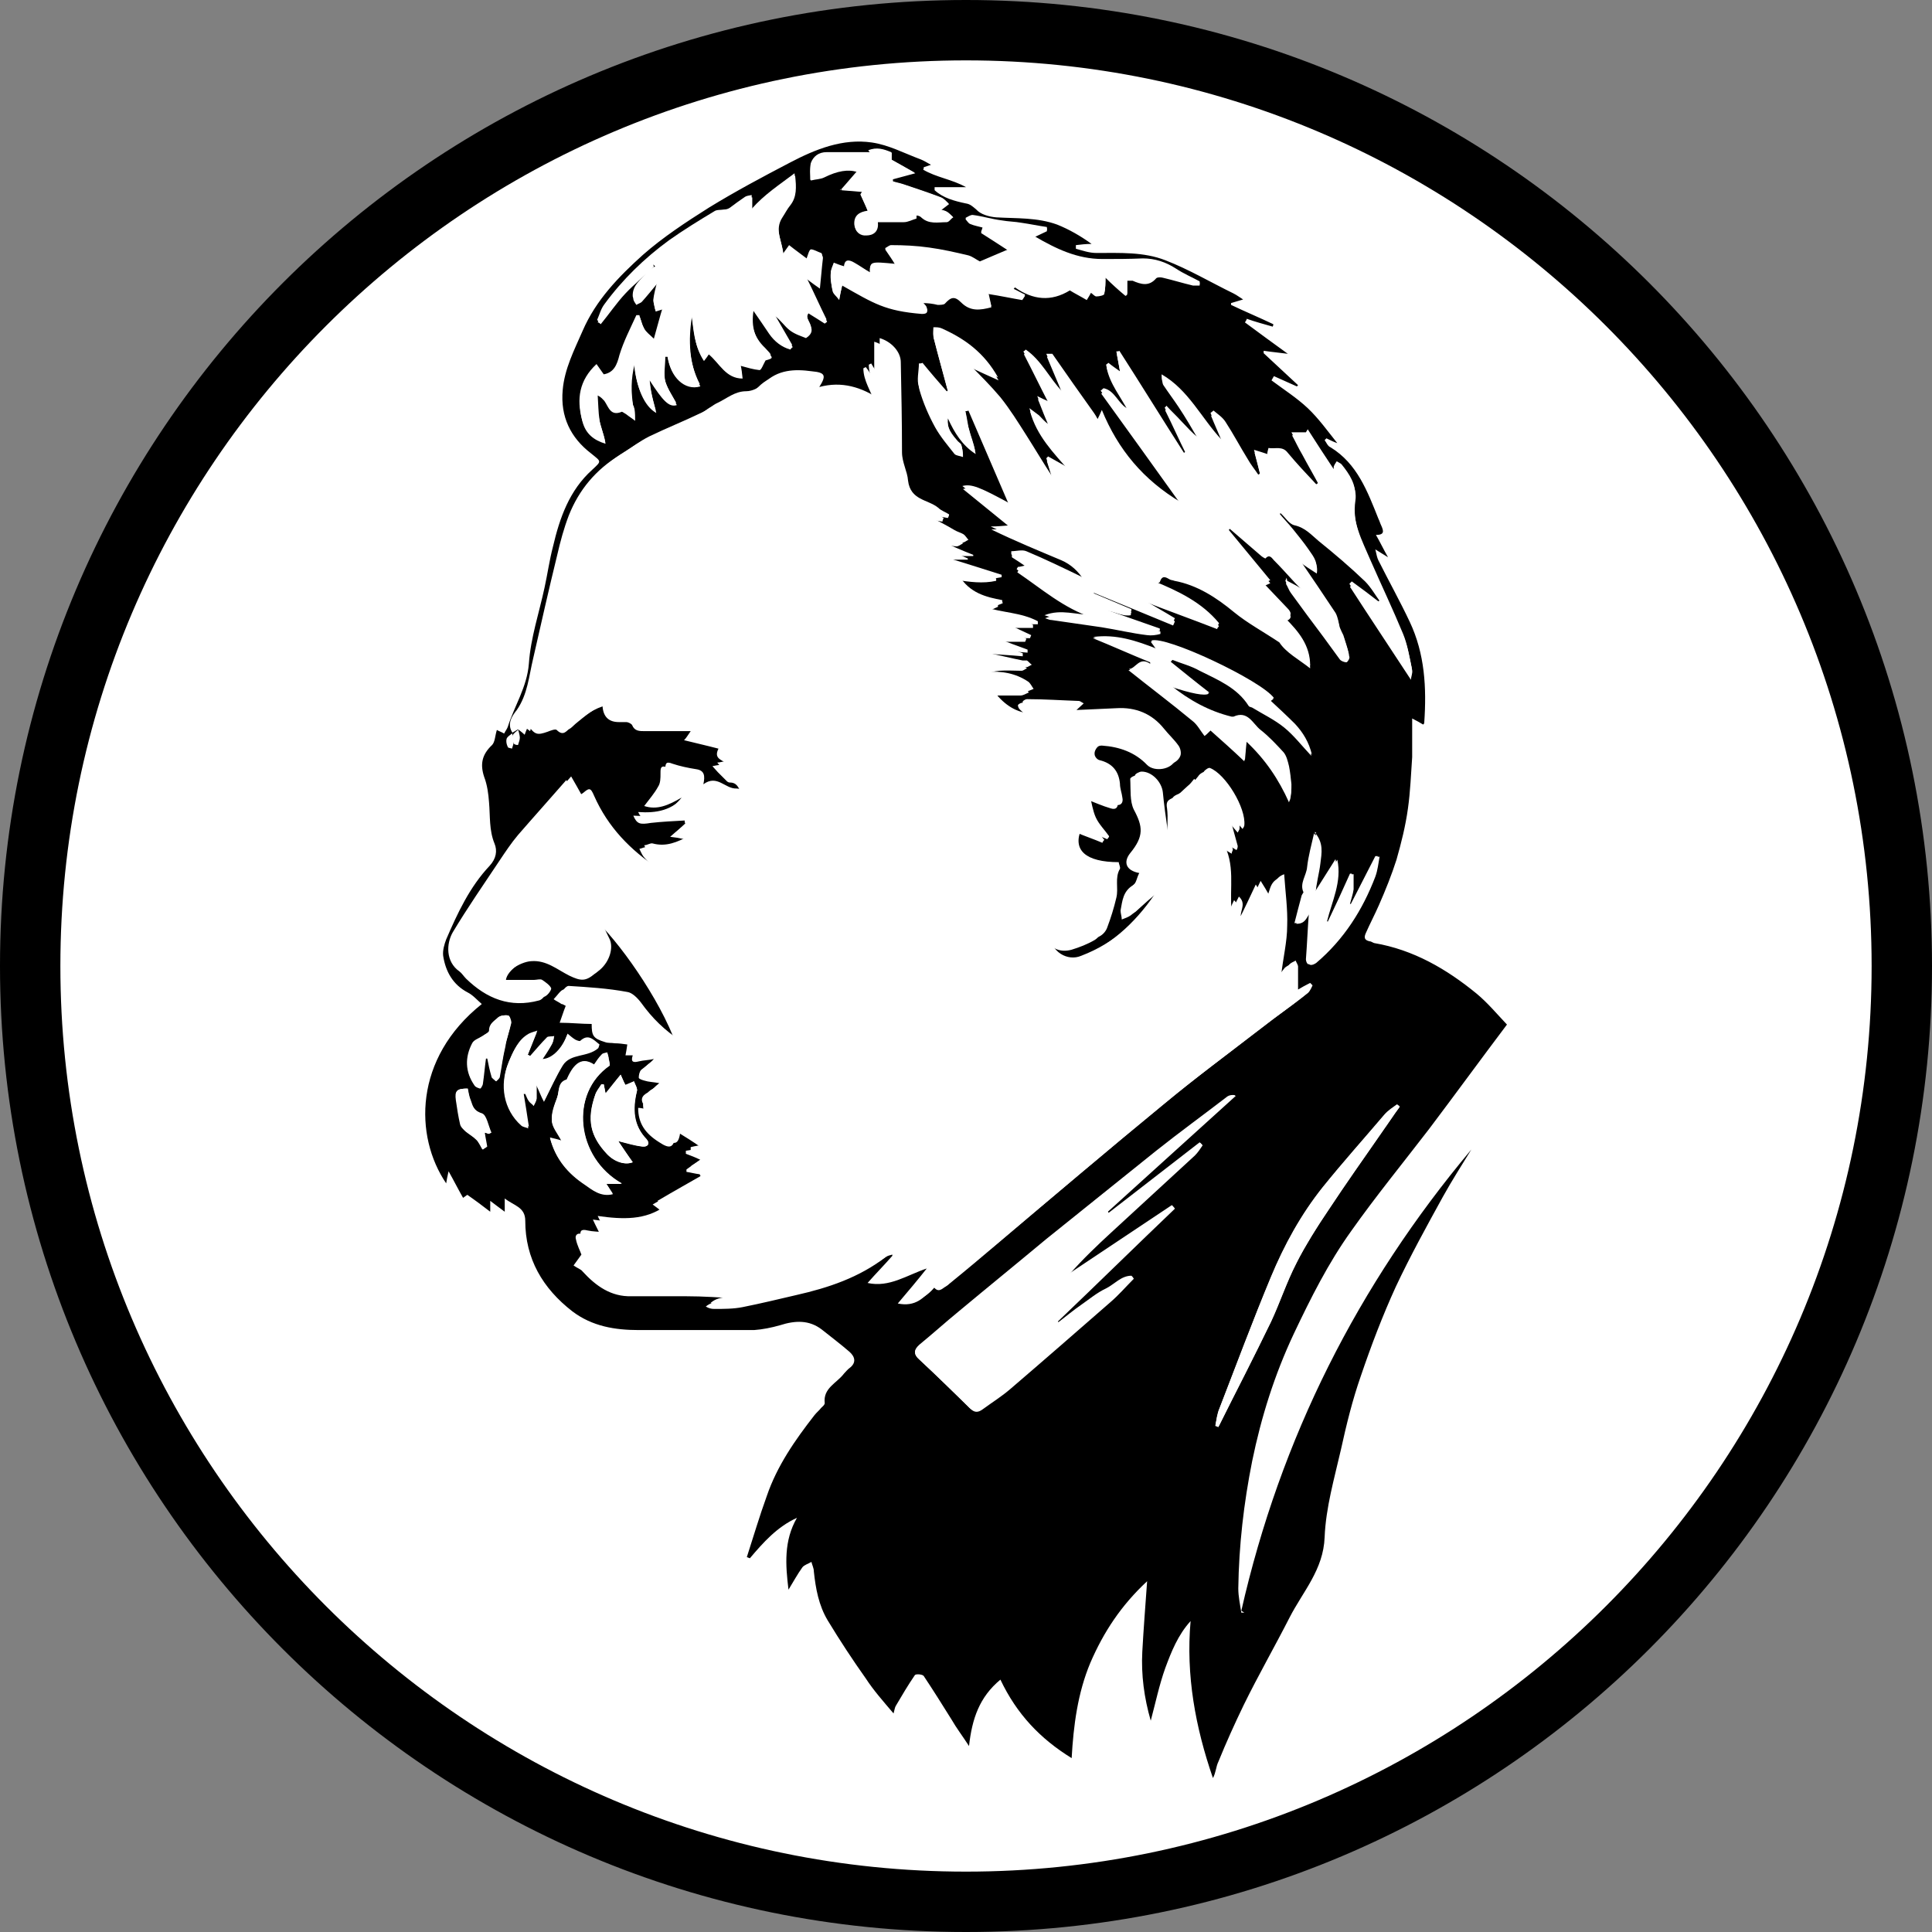 <?xml version="1.0" encoding="UTF-8"?>
<svg xmlns="http://www.w3.org/2000/svg" version="1.1" viewBox="0 0 32 32">
  <rect x="0" y="0" width="32" height="32" fill="#808080" stroke="none"/>
  <defs>
    <style>
      .cls-1 {
        fill: #000;
      }

      .cls-1, .cls-2 {
        stroke-width: 0px;
      }

      .cls-2 {
        fill: #fff;
      }
    </style>
  </defs>
  <g id="Layer_2" data-name="Layer 2">
    <g>
      <path class="cls-2" d="M16,31.5C7.45,31.5.5,24.55.5,16S7.45.5,16,.5s15.5,6.95,15.5,15.5-6.95,15.5-15.5,15.5Z"/>
      <path class="cls-1" d="M16,1c8.27,0,15,6.73,15,15s-6.73,15-15,15S1,24.27,1,16,7.73,1,16,1M16,0C7.16,0,0,7.16,0,16s7.16,16,16,16,16-7.16,16-16S24.84,0,16,0h0Z"/>
    </g>
  </g>
  <g id="il_1080xN.3523921284_al46_Image" data-name="il_1080xN.3523921284_al46 Image">
    <path class="cls-1" d="M20.56,26.68c.65-2.86,1.93-5.4,3.81-7.64-.16.26-.32.51-.47.78-.27.49-.54.98-.78,1.49-.22.48-.41.98-.58,1.48-.14.4-.24.81-.33,1.22-.11.48-.25.96-.27,1.45-.02.54-.36.9-.58,1.33-.25.49-.52.96-.76,1.45-.15.31-.29.62-.42.94-.04.08-.04.18-.09.27-.29-.84-.45-1.7-.37-2.6-.21.23-.32.51-.42.78-.1.28-.16.57-.24.87-.11-.38-.16-.76-.14-1.14.02-.37.05-.75.08-1.17-.43.4-.72.84-.94,1.35-.21.5-.28,1.04-.31,1.58-.52-.32-.91-.73-1.18-1.3-.35.29-.47.65-.52,1.1-.11-.17-.21-.3-.29-.44-.15-.24-.3-.48-.46-.72-.02-.03-.14-.04-.15-.01-.11.16-.21.33-.31.5-.02.03-.02.06-.04.13-.17-.2-.33-.38-.46-.58-.22-.31-.43-.63-.63-.96-.15-.25-.2-.53-.23-.81,0-.06-.03-.11-.04-.16-.05.03-.12.05-.15.09-.08.11-.15.24-.23.37-.05-.41-.08-.81.14-1.19-.33.15-.56.41-.78.67l-.05-.02c.11-.34.21-.68.33-1.01.17-.5.47-.93.79-1.34.03-.04.08-.08.11-.12.02-.02.06-.05.06-.08-.03-.25.2-.33.32-.49.03-.03.06-.07.09-.09.12-.09.09-.19,0-.27-.15-.13-.31-.25-.46-.37-.21-.16-.44-.15-.69-.07-.14.04-.29.07-.43.08-.64,0-1.27,0-1.91,0-.39,0-.77-.06-1.1-.31-.49-.38-.78-.87-.78-1.5,0-.23-.19-.25-.34-.37v.22c-.08-.06-.15-.11-.24-.18v.18c-.13-.1-.25-.19-.38-.28,0,0-.04.03-.07.05-.08-.14-.15-.28-.24-.44-.02.08-.03.14-.04.2-.53-.78-.54-2.07.59-2.97-.08-.07-.15-.15-.23-.19-.25-.13-.37-.35-.41-.61-.01-.09.02-.19.05-.27.19-.44.39-.87.72-1.22.11-.12.13-.25.08-.37-.09-.22-.07-.45-.09-.68-.01-.14-.03-.29-.08-.42-.07-.21-.04-.37.13-.53.05-.05.05-.16.08-.25.03.02.07.03.12.06.02-.04.05-.08.06-.11.11-.35.32-.66.35-1.05.03-.43.17-.84.26-1.26.05-.23.08-.45.14-.68.11-.47.27-.93.65-1.27.16-.15.15-.13-.02-.27-.34-.26-.51-.61-.47-1.05.03-.35.19-.66.33-.98.22-.51.6-.9,1-1.26.33-.29.71-.54,1.09-.78.44-.27.89-.51,1.35-.75.42-.22.87-.4,1.35-.33.28.04.54.18.81.28.05.02.1.05.17.09-.06.02-.09.03-.12.04,0,.01,0,.03-.01.04.22.13.48.16.71.29h-.52s0,.03,0,.05c.14.13.33.18.52.22.07.01.11.05.17.1.07.08.21.12.33.13.34.02.68,0,1.01.12.2.08.39.19.57.32-.09,0-.18.01-.26.02,0,.02,0,.04,0,.06.11.03.22.07.34.07.39,0,.78-.02,1.14.12.39.15.76.37,1.13.55.06.03.11.07.16.1-.07.02-.13.04-.2.06,0,.01,0,.02,0,.03.23.11.47.21.7.32,0,.01,0,.02-.01.04-.14-.04-.29-.08-.43-.13,0,.02-.02.04-.03.06.23.17.46.34.71.52-.15-.02-.27-.03-.4-.05,0,.01,0,.03,0,.04.19.18.38.35.57.53,0,0-.01.01-.02.02-.13-.06-.25-.11-.38-.17-.01.02-.03.05-.04.07.2.15.42.29.6.46.18.17.33.38.49.58-.06-.02-.12-.05-.18-.08,0,0-.02.02-.03.03.03.04.05.1.1.12.44.27.61.73.79,1.18.02.04.03.08.05.12.04.09.05.15-.09.15.07.12.12.23.2.37-.08-.05-.13-.08-.21-.13.02.09.03.14.05.18.17.34.36.68.52,1.02.25.53.28,1.09.24,1.67,0,.01-.01.03-.02.03-.05-.03-.1-.06-.18-.1,0,.24,0,.44,0,.64-.02.28-.03.57-.07.85-.04.29-.11.57-.19.85-.08.25-.18.5-.29.75-.07.16-.15.31-.22.47-.03.07-.02.11.06.13.03,0,.05.02.08.03.65.11,1.2.43,1.7.84.18.15.33.33.5.51-.43.57-.86,1.16-1.29,1.73-.43.56-.88,1.11-1.29,1.69-.38.53-.67,1.11-.95,1.7-.32.68-.54,1.38-.69,2.11-.14.7-.22,1.4-.23,2.11,0,.13.03.27.05.4.02,0,.03,0,.05,0ZM8.58,12.08s.07.05.11.09c.02-.06.04-.1.06-.15.11.15.15.16.32.1.05-.02.13-.05.15-.03.11.11.16.02.23-.04.16-.14.32-.28.53-.35q.02.26.27.26s.08,0,.12,0c.04,0,.09.03.1.05.04.1.12.1.21.1.25,0,.5,0,.76,0-.05.07-.07.11-.11.15.2.05.38.09.57.14-.1.2.12.18.16.29-.05,0-.08-.03-.12-.02-.05,0-.09.01-.14.02.03.03.06.07.09.1.05.05.1.1.15.15.01.01.03.02.04.02.12,0,.15.07.2.19-.07-.01-.11-.03-.16-.03-.19,0-.32-.25-.55-.07.03-.14.03-.23-.12-.25-.13-.02-.26-.05-.39-.09-.12-.04-.12.01-.12.1,0,.08,0,.16-.04.22-.06.11-.14.2-.23.32.21.07.4-.01.62-.14-.22.28-.5.32-.8.3.06.14.11.15.29.12.18-.02.37-.03.56-.04,0,.02,0,.03.01.05-.07.07-.15.13-.25.22.09.01.15.02.24.04-.2.11-.39.2-.61.13-.04-.01-.09.02-.14.03.02.04.04.09.07.13.07.08.14.16.23.26-.05,0-.06,0-.06,0-.46-.31-.84-.69-1.07-1.21-.06-.14-.08-.14-.21-.02-.05-.09-.11-.19-.17-.3-.27.31-.54.61-.8.91-.11.13-.21.28-.31.43-.26.39-.53.78-.77,1.18-.11.19-.12.49.11.65.04.03.07.08.11.12.34.33.73.49,1.21.36.05-.01.13-.11.12-.14-.02-.06-.09-.11-.15-.14-.03-.02-.09,0-.13,0-.16,0-.31,0-.47,0,.02-.17.31-.36.5-.37.25-.02.43.14.63.24.19.09.27.1.43-.04.15-.13.22-.35.16-.5-.06-.14-.12-.27-.19-.41.39.34,1.1,1.33,1.37,2.09-.27-.17-.48-.38-.66-.63-.06-.08-.14-.17-.23-.18-.32-.05-.64-.08-.97-.1-.05,0-.11.1-.17.16.04.03.09.05.13.08.02,0,.03.01.07.03-.04.1-.07.2-.1.28.19,0,.36.02.53.02,0,.19.02.24.22.3.05.02.11.01.16.02.07,0,.14.01.21.02-.01.07-.02.13-.03.18h.12c-.04.12.02.12.1.1.08-.02.17-.02.25-.04-.07.08-.15.13-.21.18-.03.03-.04.09-.04.13,0,.02.06.04.1.05.06.02.13.02.24.04-.08.06-.12.12-.18.15-.12.06-.14.13-.06.24,0,0,0,.02.02.04-.05-.01-.09-.02-.13-.02,0,.25.11.42.35.57.18.12.24.09.27-.12,0-.01.01-.02.03-.05.13.08.26.16.4.26-.1.02-.18.04-.26.05,0,.02,0,.04,0,.05.08.03.16.06.24.1-.07.05-.15.1-.23.16,0,.01,0,.03,0,.04.07.01.14.03.22.04,0,.01.01.02.02.04-.26.15-.52.3-.8.46.04.03.08.06.12.09-.33.24-.69.22-1.11.16.05.11.09.18.13.27-.1,0-.2,0-.3-.03-.1-.03-.13.03-.11.09.02.1.07.19.09.25-.05.07-.1.14-.13.18.07.05.12.06.15.1.22.24.47.42.81.41.3,0,.6,0,.9,0,.29,0,.58.02.86.04-.16.06-.37,0-.53.13.05.03.09.04.14.04.16,0,.32,0,.47-.03.3-.06.59-.13.89-.2.53-.12,1.04-.29,1.48-.63.03-.02.07-.03.11-.04v.02c-.13.15-.27.29-.41.45.36.08.65-.13.98-.24-.15.19-.31.38-.48.58.29.06.44-.09.59-.28.08.11.14.04.2,0,.26-.22.52-.44.78-.65.93-.78,1.85-1.56,2.78-2.33.53-.44,1.09-.85,1.63-1.27.24-.19.49-.36.73-.55.04-.03.05-.08.08-.13l-.04-.04c-.08.04-.15.08-.2.11,0-.12,0-.25,0-.38,0-.03-.03-.07-.04-.1-.04.02-.08.04-.1.06-.05.06-.09.12-.14.19.04-.29.1-.56.1-.83,0-.28-.03-.55-.05-.85-.19.08-.14.26-.24.36-.05-.09-.1-.17-.15-.25-.1.21-.19.41-.29.6-.01,0-.03-.01-.04-.02,0-.1.08-.22-.03-.32-.04.08-.07.16-.12.25-.04-.4.07-.78-.15-1.16.1.06.16.1.23.14,0-.03.02-.05.02-.07-.05-.18-.09-.36-.15-.56.08.1.15.19.23.28.02-.04.03-.05.03-.06.03-.29-.3-.85-.57-.95-.02,0-.08.03-.1.06-.02.03,0,.08-.01.14-.03-.03-.05-.06-.07-.08-.04.05-.07.09-.11.12-.08.07-.15.15-.23.19-.1.04-.13.07-.11.18.02.16,0,.33,0,.49-.05-.02-.07-.04-.07-.07-.03-.21-.06-.42-.08-.63-.02-.17-.18-.34-.35-.34-.04,0-.11.04-.11.06.01.17-.01.37.06.51.15.28.17.44-.06.72-.12.15-.07.29.15.33-.04.07-.05.17-.1.2-.17.1-.18.26-.21.42,0,.05.02.1.02.15.05-.02.11-.04.15-.07.07-.05.13-.12.2-.18.06-.06.12-.11.19-.16-.33.48-.75.86-1.29,1.07-.24.09-.5-.07-.52-.33.11.16.26.22.44.17.13-.04.26-.09.38-.16.05-.03.1-.09.13-.15.06-.16.11-.33.15-.49.04-.16-.02-.33.06-.48.01-.02-.01-.07-.02-.11-.55,0-.76-.2-.62-.55.14.06.29.11.43.17,0-.02.02-.03.03-.05-.08-.1-.17-.2-.22-.31-.05-.12-.07-.25-.1-.37.16.06.29.12.43.16.09.03.13-.03.11-.12-.01-.08-.04-.15-.04-.23-.02-.21-.13-.34-.34-.39-.03,0-.07-.06-.08-.1,0-.1.11-.21.21-.2.28.02.54.11.74.32.12.12.41.08.47-.09.02-.05,0-.13-.03-.17-.07-.1-.16-.18-.24-.28-.2-.26-.47-.36-.79-.34-.22.01-.43.02-.66.03.04-.04.07-.07.12-.11-.03-.02-.05-.04-.08-.04-.29-.01-.57-.02-.86-.03-.02,0-.06.02-.07.04,0,.02.01.05.03.07.04.04.09.08.13.13-.27-.02-.47-.14-.63-.36.19,0,.35,0,.51,0,.05,0,.09-.03.14-.05-.03-.04-.05-.1-.09-.12-.21-.14-.44-.18-.69-.16.09-.04.19-.07.29-.08.12-.01.25,0,.37,0,.03,0,.06-.03.09-.04-.03-.02-.05-.05-.08-.07-.02-.01-.05,0-.07,0-.2-.04-.4-.08-.6-.13v-.05c.24.02.46.03.68.05,0-.02,0-.03,0-.05-.17-.06-.33-.12-.51-.19h.55l.02-.05c-.11-.05-.21-.1-.32-.15,0-.01,0-.02,0-.03h.43s0-.03,0-.05c-.27-.15-.59-.14-.89-.24.06-.01.11,0,.17-.01.05,0,.09-.03.14-.05,0-.02,0-.03-.01-.05-.27-.06-.53-.12-.71-.4.25.04.47.07.69.02v-.04c-.28-.09-.57-.18-.86-.27,0-.01,0-.03,0-.04h.39v-.02c-.18-.08-.36-.16-.54-.23.12,0,.23.02.35.03.04,0,.07-.03.11-.05-.03-.03-.05-.07-.08-.09-.04-.03-.1-.05-.15-.07-.16-.08-.32-.17-.5-.27.15.03.27.05.39.07,0-.02.01-.04.02-.06-.06-.04-.13-.07-.18-.11-.17-.15-.46-.13-.5-.45-.02-.15-.1-.3-.1-.47,0-.5-.01-1-.02-1.49,0-.17-.15-.34-.35-.4v.63c-.05-.08-.09-.15-.14-.21l-.04.02c0,.21.13.38.19.58-.31-.21-.64-.31-1.01-.21.12-.19.1-.24-.12-.26-.29-.03-.57-.03-.8.2-.07.07-.19.13-.29.13-.19,0-.32.12-.47.19-.09.04-.17.12-.26.16-.29.14-.59.26-.88.4-.14.07-.26.17-.4.25-.39.24-.67.57-.84,1-.08.21-.14.43-.19.65-.14.57-.27,1.15-.4,1.72-.07.29-.09.59-.27.85-.08.1-.17.23-.07.38-.03.03-.09.06-.1.1-.01.04,0,.09.02.13,0,.02.05.02.07.03.01-.04.03-.08.03-.12,0-.05-.02-.09-.03-.14ZM21.32,9.62l-.02.05c.03.05.05.11.08.15.18.25.36.49.54.73.09.12.18.25.27.37.02.03.08.05.11.05.02,0,.06-.07.05-.09-.02-.11-.06-.21-.09-.31-.02-.05-.04-.09-.06-.13-.03-.08-.03-.17-.07-.24-.19-.3-.4-.6-.6-.89.08.06.17.12.28.19.03-.17-.07-.27-.14-.37-.08-.11-.16-.21-.24-.31-.08-.1-.17-.19-.25-.29.01-.01.02-.02.03-.03.08.07.14.18.23.2.18.04.28.16.4.26.26.21.52.43.77.67.1.1.17.23.26.35-.01,0-.02.02-.03.03-.15-.11-.3-.22-.44-.33-.01.01-.03.03-.04.04.33.51.67,1.02,1.01,1.54,0-.05.03-.11.02-.16-.04-.19-.07-.38-.14-.55-.17-.41-.36-.81-.54-1.22-.14-.33-.32-.65-.26-1.04.03-.21-.09-.39-.22-.55-.02-.02-.06-.03-.08-.05-.02.03-.04.06-.05.09,0,.02-.01.04,0,.04-.14-.22-.28-.44-.43-.66l-.03.05h-.24c.06.11.11.22.17.32.09.17.19.34.28.51-.01,0-.03.02-.04.03-.16-.17-.32-.34-.47-.52-.1-.12-.22-.06-.32-.08,0,.03-.01.06-.02.1-.06-.02-.13-.04-.22-.07.04.15.07.27.1.39-.01,0-.02.01-.03.02-.06-.08-.12-.16-.17-.25-.12-.21-.24-.42-.37-.62-.05-.07-.13-.13-.2-.19l-.05.04c.06.15.13.3.19.45-.34-.36-.55-.83-1-1.09,0,.05,0,.1.02.13.08.12.17.24.25.36.12.18.23.37.34.56-.11-.08-.19-.18-.28-.27-.08-.09-.17-.17-.25-.26-.01,0-.02.02-.03.03.12.24.23.49.35.73l-.03.02c-.36-.56-.71-1.13-1.07-1.69-.02,0-.04,0-.05.01.02.11.04.21.06.33-.07-.05-.13-.1-.19-.14-.01.01-.03.02-.04.03.05.27.24.49.36.73-.16-.09-.21-.3-.4-.34-.02.01-.03.03-.05.04.44.61.88,1.22,1.33,1.85-.62-.37-1.03-.87-1.31-1.53-.04.07-.05.11-.07.15-.03-.04-.05-.07-.06-.1-.23-.33-.46-.66-.69-.98-.01-.01-.05,0-.1,0,.09.22.18.42.26.62-.21-.22-.34-.52-.6-.69-.01,0-.03.02-.04.03.14.27.27.54.42.83-.07-.03-.11-.05-.19-.09.07.18.13.33.19.47-.07-.05-.11-.1-.16-.15-.05-.05-.11-.08-.16-.12.11.41.39.69.65.99-.11-.06-.23-.13-.34-.19,0,0-.02.02-.03.03.03.1.06.19.09.29-.14-.23-.27-.45-.42-.67-.14-.21-.27-.43-.43-.63-.16-.2-.35-.37-.52-.55.15.07.3.14.48.22-.23-.4-.56-.64-.93-.81-.04-.02-.09-.01-.14-.02,0,.05-.02.1,0,.15.08.3.16.6.24.9,0,0-.01,0-.02.01-.13-.16-.26-.31-.4-.47-.02,0-.04,0-.06.01,0,.13-.03.27,0,.39.06.21.15.42.26.62.09.16.21.3.32.44.03.03.09.03.14.05,0-.05,0-.11-.02-.16,0-.03-.05-.05-.07-.07-.13-.16-.17-.25-.16-.41.11.24.24.45.46.59-.02-.13-.07-.24-.1-.36-.03-.11-.04-.23-.07-.35.02,0,.03,0,.05-.01.23.53.45,1.05.68,1.58-.48-.26-.62-.32-.77-.28.27.22.53.43.8.65-.12,0-.23.02-.33.02.39.19.78.35,1.16.51.16.07.28.18.38.34-.33-.15-.63-.3-.95-.44-.07-.03-.17,0-.25,0,0,.02,0,.03,0,.05.08.05.17.11.27.18-.07.01-.11.02-.16.03,0,.01-.01.02-.02.04.4.27.76.59,1.24.75-.25,0-.5-.1-.78.01.06.02.08.03.11.03.28.04.55.08.83.12.25.04.5.1.75.13.07.01.15,0,.22-.02v-.04c-.33-.11-.65-.23-.98-.34.18-.03.32.1.49.07,0-.02,0-.03.01-.05-.21-.09-.43-.18-.64-.27,0-.02.01-.03.02-.05.44.18.87.36,1.31.54.01-.02.02-.04.03-.07-.18-.11-.36-.21-.54-.32,0,0,0-.01,0-.02.41.16.83.31,1.24.47,0-.02.02-.03.03-.05-.28-.35-.67-.54-1.09-.7.05-.01.1-.01.11-.03.04-.12.1-.08.17-.04.02.01.05.01.07.02.38.07.7.28.99.52.22.18.48.32.75.5.11.17.32.28.51.43,0-.33-.19-.56-.41-.78.12-.04.1-.1.03-.17-.13-.13-.26-.27-.39-.41.04-.02.07-.03.11-.05-.24-.29-.48-.58-.71-.86l.04-.04c.17.15.34.29.51.44.02.02.07.05.08.05.07-.08.11,0,.14.03.1.1.2.21.3.32.07.08.15.15.22.23,0,0,0,0-.01,0-.1-.05-.19-.1-.29-.16ZM10.82,4.38l.06.06c-.05.04-.11.07-.15.11-.1.12-.26.21-.24.4,0,.03.03.07.05.1.03-.02.07-.03.09-.05.09-.1.17-.2.27-.32-.03.13-.06.22-.07.33,0,.05.02.1.03.15.04-.01.09-.03.13-.04-.04.16-.09.32-.15.53-.07-.07-.12-.12-.16-.17-.04-.07-.05-.15-.08-.22-.02,0-.04,0-.05,0-.1.22-.21.43-.28.66-.05.15-.09.29-.26.32-.04-.06-.08-.11-.12-.17-.29.27-.33.58-.24.92.05.19.18.3.38.36-.02-.14-.08-.26-.1-.39-.02-.13-.02-.27-.03-.41.06.03.08.06.11.09.07.1.1.26.29.18.01,0,.05.03.07.04.05.04.1.07.15.11,0-.06,0-.13-.01-.19,0-.01-.01-.03-.02-.04-.04-.24-.04-.47.02-.7.03.38.16.69.36.8-.02-.1-.05-.19-.07-.28-.02-.09-.03-.18-.04-.26.22.34.32.45.45.41-.06-.13-.15-.26-.19-.39-.03-.13,0-.27,0-.41h.04c.04.33.28.57.54.49-.19-.37-.2-.76-.14-1.16.04.25.04.5.2.74.04-.05.06-.08.08-.11.18.15.28.4.56.4-.01-.1-.02-.17-.03-.21.11.03.21.06.31.07.03,0,.06-.09.1-.16.14-.04.13-.04,0-.17-.18-.18-.24-.39-.2-.65.09.13.18.26.26.38.09.13.21.22.35.26.01-.01.02-.03.04-.04-.1-.17-.2-.35-.3-.52.1.07.16.17.25.24.09.07.2.1.27.13.23-.15-.05-.28.04-.41.1.06.19.12.27.17.01-.01.03-.02.04-.03-.11-.22-.22-.45-.34-.71.09.07.15.11.22.16.02-.18.03-.34.05-.5,0-.02,0-.04-.02-.05-.05-.03-.12-.07-.17-.06-.03,0-.05.1-.07.15-.09-.07-.19-.14-.29-.22-.03.04-.05.07-.1.14-.02-.24-.16-.43-.02-.64.04-.06.08-.14.13-.2.11-.14.1-.3.08-.49-.25.2-.5.35-.71.59,0-.06,0-.09,0-.12,0-.04,0-.07,0-.11-.04,0-.08,0-.11.03-.09.06-.16.12-.25.18-.03.02-.07.03-.1.03-.05.01-.12,0-.16.03-.25.16-.51.31-.75.48-.41.29-.77.65-1.07,1.06-.05.07-.08.17-.12.26.02,0,.04.02.05.03.14-.17.26-.35.41-.51.15-.16.32-.29.47-.44ZM19.91,18.96l-.03-.03c-.5.39-1.01.78-1.51,1.17,0,0-.01-.02-.02-.03.71-.64,1.41-1.28,2.12-1.92-.05-.01-.1,0-.13.02-.4.3-.79.6-1.18.9-.61.48-1.22.97-1.83,1.47-.48.39-.96.79-1.44,1.19-.22.18-.43.37-.65.55-.1.08-.12.15,0,.25.28.26.56.53.83.8.07.07.13.07.21.01.15-.11.31-.21.45-.33.56-.48,1.11-.96,1.66-1.44.14-.12.26-.26.39-.39-.01-.01-.02-.03-.03-.04-.17,0-.28.14-.42.21-.14.07-.27.18-.41.27-.13.09-.26.19-.38.29,0,0-.01-.01-.02-.02.65-.62,1.29-1.25,1.94-1.87-.01-.02-.03-.03-.04-.05-.57.38-1.14.76-1.71,1.14.22-.25.46-.48.7-.7.46-.42.92-.85,1.38-1.27.05-.05.09-.11.13-.17ZM13.98,4.43c-.07-.02-.12-.04-.17-.06-.02.06-.05.11-.05.17,0,.09.01.19.03.28.01.05.06.08.11.15.02-.11.03-.17.05-.24.53.3.71.42,1.32.47.1,0,.1-.04.07-.11-.01-.03-.04-.05-.06-.07.09,0,.17.01.25.03.04,0,.1,0,.12-.02.1-.11.16-.13.27-.02.15.15.31.13.5.08-.02-.08-.04-.15-.05-.22.2.03.38.07.56.1.02-.02.03-.05.05-.07-.07-.03-.13-.07-.2-.1l.03-.04c.3.21.6.24.91.05.08.05.18.1.28.16.03-.05.05-.08.07-.12.03.02.06.06.09.06.05,0,.13-.02.13-.04.02-.09.02-.18.02-.27.1.1.21.2.33.3.01,0,.02-.01.03-.02v-.23s.07,0,.09,0c.14.06.27.1.39-.04.02-.02.07-.02.11-.01.17.04.33.09.5.13.03,0,.08,0,.11,0,0-.02,0-.03,0-.05-.13-.07-.27-.13-.39-.21-.17-.11-.35-.18-.55-.17-.22,0-.44,0-.67.01-.41,0-.76-.17-1.13-.38.08-.04.15-.07.21-.1,0-.02,0-.03,0-.05-.14-.03-.28-.05-.42-.07-.11-.02-.22-.02-.33-.04-.16-.03-.32-.07-.48-.09-.04,0-.08.03-.12.05.03.03.05.07.08.08.07.03.14.04.21.06-.01.03-.03.08-.03.09.16.1.31.2.45.29-.14.06-.31.13-.47.2-.06-.03-.12-.09-.19-.1-.22-.05-.43-.1-.65-.13-.21-.03-.42-.03-.63-.04-.03,0-.06.03-.1.05.06.09.12.17.17.26-.42-.04-.43-.04-.42.14-.09-.05-.17-.11-.26-.16-.1-.06-.17-.05-.17.08ZM19.39,10.96s.02-.02.03-.03c.15.06.31.1.45.18.3.15.62.28.81.58.01.02.04.02.06.03.18.11.37.2.53.33.16.13.29.3.45.47-.05-.22-.15-.37-.28-.51-.13-.14-.27-.26-.41-.39.01,0,.04-.03.06-.04-.2-.29-1.79-1.04-2.03-.95.03.04.06.08.1.14-.35-.14-.69-.25-1.06-.2.32.13.63.27.95.4,0,.02,0,.03,0,.05-.18-.14-.25.08-.36.08.35.28.71.55,1.06.84.08.06.13.16.2.25.02-.01.06-.05.1-.09.18.16.36.32.56.51.01-.14.02-.22.03-.33.32.3.54.63.71,1.01.03-.1.04-.19.03-.28,0-.1-.02-.2-.04-.3-.02-.08-.04-.17-.09-.23-.11-.13-.24-.27-.38-.37-.13-.1-.22-.32-.45-.22,0,0-.02,0-.03,0-.37-.09-.7-.28-1.01-.52q.54.18.64.12c-.21-.17-.43-.34-.64-.51ZM13.92,3.15c.14.01.26.02.37.03-.01.02-.02.03-.03.05.04.09.08.18.12.27-.14.02-.23.08-.22.23,0,.11.09.18.19.17.11,0,.21-.06.19-.22.15,0,.29,0,.43,0,.07,0,.14-.04.21-.06,0-.02,0-.03,0-.05.03,0,.06.01.08.03.12.12.28.08.42.08.04,0,.07-.06.11-.08-.03-.03-.06-.06-.09-.08-.03-.02-.08-.03-.11-.04.05-.04.09-.07.13-.1-.04-.03-.07-.08-.12-.1-.21-.08-.42-.15-.63-.22-.06-.02-.12-.03-.18-.05,0-.01,0-.02,0-.04.11-.03.22-.06.37-.1-.16-.09-.28-.16-.39-.22,0-.05,0-.12,0-.12-.12-.04-.24-.09-.38-.03.03.03.04.05.03.03-.23,0-.47,0-.72,0-.13,0-.23.06-.26.18-.03.09-.01.19-.01.28.07-.02.16-.02.22-.05.22-.11.4-.14.55-.09-.08.09-.17.2-.27.31ZM23.18,18.33s-.02-.02-.04-.03c-.07.06-.15.11-.21.17-.34.4-.69.79-1.02,1.2-.36.45-.64.96-.86,1.49-.3.72-.57,1.44-.85,2.17-.04.09-.05.19-.07.29.02,0,.03.01.05.02,0-.01.01-.03.02-.04.28-.57.57-1.13.85-1.7.15-.32.26-.66.42-.97.15-.31.34-.6.53-.88.29-.44.6-.88.9-1.31.09-.13.18-.27.28-.4ZM9.38,17.89c-.14.05-.12.19-.15.29-.05.12-.1.25-.09.38,0,.11.1.22.16.34-.06-.02-.11-.03-.19-.05.09.35.3.59.57.77.13.09.27.21.47.16-.04-.06-.07-.11-.11-.17h.26c-.76-.43-.88-1.49-.2-1.96,0-.05-.01-.09-.02-.12,0-.03-.01-.06-.02-.09-.03,0-.07.01-.09.03-.05.05-.09.11-.13.17-.23-.16-.35.03-.46.26ZM21.77,13.78c-.05.22-.1.4-.12.58-.01.14-.13.27-.06.42,0,0-.02.03-.03.05-.04.15-.08.3-.12.46.17,0,.18-.15.24-.18-.02.25-.03.52-.05.78,0,.03.02.08.04.08.03,0,.07-.01.1-.03.46-.38.77-.87.98-1.43.04-.1.04-.22.07-.33-.01,0-.02,0-.04,0-.14.27-.27.53-.41.8-.01,0-.03-.01-.04-.02.02-.08.05-.16.06-.24.01-.08,0-.16,0-.25,0,0-.02,0-.03,0-.12.27-.24.53-.37.8l-.04-.02c.09-.34.25-.66.17-1.02-.12.19-.24.38-.36.57,0-.18.06-.35.08-.51.02-.16.05-.34-.1-.52ZM9.92,17.33c-.11-.09-.19-.18-.32-.06-.01.01-.06,0-.08-.02-.04-.03-.08-.06-.13-.1-.08.24-.27.42-.42.42.06-.09.12-.18.17-.27.02-.03.02-.07.03-.11-.04,0-.09,0-.12.02-.1.1-.19.2-.28.31-.01,0-.03-.01-.04-.02.05-.12.1-.25.16-.4-.06.02-.11.03-.14.05-.18.1-.26.28-.33.46-.15.36-.08.77.21,1.03.03.03.08.03.12.05-.03-.2-.06-.39-.09-.57.01,0,.03,0,.04,0,.02.04.03.08.06.12.02.03.06.05.08.08.01-.03.04-.07.04-.1,0-.08,0-.16,0-.25.05.1.08.19.13.28.11-.22.2-.42.31-.6.13-.21.41-.13.59-.29ZM10,17.96s-.02,0-.04,0c-.04.06-.08.11-.1.17-.15.42-.08.69.19.98.13.14.31.19.43.14-.08-.11-.15-.22-.24-.35.15.04.28.08.4.09.09.01.13-.05.07-.12-.22-.23-.23-.5-.16-.8.01-.05-.03-.11-.05-.16-.05.02-.09.04-.14.06-.02-.03-.04-.08-.08-.17-.1.12-.17.22-.25.31-.01-.05-.02-.1-.03-.15ZM8.05,17.53s.01,0,.02,0c.02.1.04.2.07.3,0,.03.05.05.07.08.02-.03.05-.05.06-.08.03-.16.06-.33.09-.49.03-.13.08-.26.1-.4,0-.04-.02-.12-.05-.12-.05-.01-.12,0-.16.03-.06.06-.15.1-.15.22,0,.03-.07.06-.11.09-.06.04-.14.06-.17.12-.12.23-.12.47.04.7.02.03.06.04.09.05.01-.03.03-.06.04-.09.02-.14.03-.27.05-.41ZM7.75,18.03c-.19,0-.22.04-.2.19.02.14.04.27.07.4.01.05.06.09.09.12.06.05.12.08.18.14.04.04.07.11.1.16.02-.02.05-.03.07-.05-.02-.08-.03-.16-.04-.23.02,0,.05.01.07.02l.04-.02c-.05-.11-.08-.3-.16-.32-.13-.04-.15-.12-.18-.21-.02-.06-.03-.13-.05-.2Z"/>
    <path class="cls-2" d="M8.58,12.08c-.1-.15,0-.28.07-.38.19-.26.2-.56.27-.85.13-.57.26-1.15.4-1.72.05-.22.11-.44.19-.65.17-.42.45-.76.84-1,.13-.08.26-.18.4-.25.29-.14.59-.26.88-.4.09-.04.17-.12.26-.16.15-.07.28-.19.47-.19.1,0,.22-.06.29-.13.23-.23.51-.24.8-.2.22.02.24.07.12.26.37-.1.7,0,1.01.21-.07-.2-.19-.37-.19-.58l.04-.02c.04.07.08.13.14.21v-.63c.2.06.35.23.35.4.01.5.02,1,.02,1.49,0,.17.09.32.1.47.04.33.33.31.5.45.05.05.12.07.18.11,0,.02-.01.04-.02.06-.12-.02-.23-.04-.39-.07.19.1.35.18.5.27.05.03.1.04.15.07.03.02.05.06.08.09-.04.02-.07.05-.11.05-.11,0-.23-.03-.35-.03.18.08.36.16.54.23v.02h-.39s0,.03,0,.04c.29.09.58.18.86.27v.04c-.23.05-.45.02-.7-.02.17.28.44.35.71.4,0,.02,0,.03.01.05-.05.02-.09.04-.14.05-.05,0-.11,0-.17.01.29.1.61.09.89.24,0,.02,0,.03,0,.05h-.43s0,.02,0,.03c.11.05.21.1.32.15l-.02.05h-.55c.18.07.35.13.51.19,0,.02,0,.03,0,.05-.22-.02-.45-.03-.67-.05v.05c.19.04.39.09.59.13.02,0,.05,0,.07,0,.03.02.05.05.08.07-.03.01-.06.04-.09.04-.12,0-.25-.01-.37,0-.1,0-.2.05-.29.08.25-.02.48.02.69.16.04.03.06.08.09.12-.05.02-.09.04-.14.05-.16,0-.32,0-.51,0,.17.22.37.35.63.36-.05-.04-.09-.08-.13-.13-.02-.02-.04-.05-.03-.07.01-.02.05-.04.07-.04.29,0,.57.02.86.03.02,0,.04.02.08.04-.04.04-.08.07-.12.11.23-.01.44-.02.66-.03.32-.02.59.09.79.34.08.1.17.18.24.28.03.04.05.12.03.17-.06.16-.35.21-.47.09-.2-.21-.46-.29-.74-.32-.1,0-.22.11-.21.2,0,.04.04.09.08.1.21.05.32.18.34.39,0,.08.03.15.04.23.02.09-.03.14-.11.12-.14-.04-.27-.1-.43-.16.03.12.05.26.1.37.05.11.15.21.22.31,0,.02-.02.03-.03.05-.14-.06-.29-.11-.43-.17-.15.35.07.55.62.55,0,.03.03.08.02.11-.09.15-.02.32-.06.48-.04.17-.09.33-.15.49-.02.06-.07.12-.13.15-.12.06-.25.12-.38.16-.18.05-.33,0-.44-.17.02.26.29.43.52.33.55-.21.97-.59,1.29-1.07-.06.05-.13.11-.19.16-.07.06-.13.12-.2.18-.04.03-.1.05-.15.07,0-.05-.03-.1-.02-.15.02-.16.04-.32.21-.42.05-.03.07-.12.1-.2-.22-.04-.26-.19-.15-.33.23-.29.2-.44.06-.72-.07-.14-.05-.34-.06-.51,0-.02.07-.06.11-.06.17,0,.33.17.35.34.02.21.05.42.08.63,0,.03.03.05.07.07,0-.16.01-.33,0-.49-.01-.11.01-.14.11-.18.09-.03.16-.12.23-.19.04-.03.07-.07.11-.12.02.03.04.05.07.08,0-.05,0-.1.01-.14.02-.03.08-.07.1-.06.26.1.6.66.57.95,0,0,0,.02-.03.06-.08-.09-.14-.18-.23-.28.05.2.1.38.15.56,0,.02,0,.04-.02.07-.07-.04-.13-.08-.23-.14.22.38.11.76.15,1.16.04-.1.08-.17.12-.25.12.11.03.22.03.32.01,0,.03.01.04.02.09-.19.19-.39.29-.6.05.08.1.16.15.25.09-.11.04-.29.24-.36.02.3.06.58.05.85,0,.27-.07.54-.1.83.05-.07.09-.14.14-.19.03-.03.07-.04.1-.06.01.03.04.07.04.1,0,.13,0,.26,0,.38.05-.03.12-.07.2-.11l.04.04s-.04.1-.08.13c-.24.19-.49.36-.73.55-.55.42-1.1.83-1.63,1.27-.94.77-1.86,1.55-2.78,2.33-.26.22-.52.44-.78.65-.06.05-.12.12-.2,0-.15.19-.31.34-.59.28.17-.21.32-.39.48-.58-.33.11-.61.32-.98.24.15-.15.28-.3.42-.45v-.02s-.09.02-.12.04c-.44.34-.95.51-1.48.63-.3.07-.59.14-.89.2-.15.03-.31.02-.47.03-.04,0-.09-.01-.14-.04.16-.14.36-.07.53-.13-.28-.01-.57-.03-.86-.04-.3,0-.6,0-.9,0-.35,0-.6-.17-.81-.41-.03-.03-.08-.05-.15-.1.03-.04.08-.1.13-.18-.02-.06-.07-.15-.09-.25-.02-.07,0-.12.11-.09.09.02.19.02.3.03-.04-.09-.08-.16-.13-.27.42.06.79.07,1.11-.16-.04-.03-.09-.06-.12-.09.27-.16.54-.31.8-.46,0-.01-.01-.02-.02-.04-.07-.01-.14-.03-.22-.04,0-.01,0-.03,0-.04.08-.05.16-.11.23-.16-.08-.03-.16-.06-.24-.1,0-.02,0-.04,0-.05.08-.02.15-.03.26-.05-.14-.09-.27-.17-.4-.26-.02.03-.03.04-.03.05-.03.21-.08.24-.27.12-.24-.15-.34-.32-.35-.57.04,0,.07.01.13.02-.01-.02-.02-.03-.02-.04-.08-.11-.06-.18.06-.24.06-.03.11-.08.18-.15-.11-.02-.17-.03-.24-.04-.04,0-.09-.03-.1-.05,0-.04,0-.1.04-.13.06-.06.14-.1.21-.18-.09.01-.17.02-.25.04-.09.02-.14.02-.1-.1h-.12c0-.06.02-.11.03-.18-.07,0-.14,0-.21-.02-.05,0-.11,0-.16-.02-.19-.06-.22-.1-.22-.3-.17,0-.34-.01-.53-.02.03-.08.06-.17.1-.28-.03-.01-.05-.02-.07-.03-.04-.03-.09-.05-.13-.08.06-.05.11-.16.17-.16.32.02.65.04.97.1.08.01.17.1.23.18.18.25.39.46.66.63-.26-.76-.98-1.74-1.37-2.09.06.13.12.27.19.41.06.14,0,.36-.16.5-.16.14-.25.13-.43.04-.2-.1-.38-.26-.63-.24-.2.02-.48.21-.5.37.16,0,.32,0,.47,0,.04,0,.1-.02.13,0,.06.04.13.09.15.14,0,.04-.07.13-.12.14-.47.13-.87-.03-1.21-.36-.04-.04-.07-.09-.11-.12-.23-.16-.23-.46-.11-.65.24-.4.51-.79.77-1.18.1-.15.2-.3.31-.43.26-.31.53-.6.8-.91.07.12.12.21.17.3.13-.12.15-.12.21.02.23.52.6.9,1.07,1.21,0,0,.02,0,.06,0-.09-.1-.16-.18-.23-.26-.03-.04-.05-.09-.07-.13.05,0,.1-.04.14-.03.22.06.41-.02.61-.13-.08-.01-.14-.02-.24-.04.1-.09.17-.16.25-.22,0-.02,0-.03-.01-.05-.19.01-.37.02-.56.04-.18.02-.23.01-.29-.12.3.02.57-.02.8-.3-.22.12-.41.21-.62.14.09-.12.17-.21.23-.32.03-.06.04-.15.04-.22,0-.09,0-.15.12-.1.12.04.26.07.39.09.14.02.15.11.12.25.23-.17.36.08.55.07.04,0,.09.02.16.03-.05-.11-.08-.19-.2-.19-.01,0-.03-.01-.04-.02-.05-.05-.1-.1-.15-.15-.03-.03-.06-.06-.09-.1.05,0,.09-.02.14-.02.04,0,.07.01.12.02-.04-.11-.26-.09-.16-.29-.19-.05-.38-.09-.57-.14.03-.05.06-.09.11-.15-.27,0-.51,0-.76,0-.08,0-.17,0-.21-.1-.01-.03-.06-.04-.1-.05-.04,0-.08,0-.12,0q-.25,0-.27-.26c-.21.08-.37.22-.53.35-.07.06-.12.15-.23.04-.02-.02-.1.02-.15.03-.17.06-.21.05-.32-.1-.02.04-.03.09-.05.15-.04-.03-.08-.06-.11-.09h0Z"/>
    <path class="cls-2" d="M21.32,9.62c.1.05.19.1.29.16,0,0,0,0,.01,0-.07-.08-.15-.15-.22-.23-.1-.11-.2-.21-.3-.32-.04-.04-.07-.11-.14-.03,0,0-.05-.03-.08-.05-.17-.15-.34-.29-.51-.44l-.04.04c.23.28.47.57.71.86-.04.02-.07.03-.11.05.13.14.26.27.39.41.07.07.09.13-.03.17.22.22.41.45.41.78-.18-.15-.39-.26-.51-.43-.27-.18-.53-.32-.75-.5-.3-.25-.61-.45-.99-.52-.02,0-.05,0-.07-.02-.07-.04-.13-.08-.17.04,0,.02-.06.02-.11.03.42.17.81.36,1.09.7,0,.02-.02.03-.03.05-.41-.16-.83-.31-1.24-.47,0,0,0,.01,0,.02.18.11.36.21.54.32-.01.02-.02.04-.03.07-.44-.18-.87-.36-1.31-.54,0,.02-.01.03-.02.05.21.09.43.18.64.27,0,.02,0,.03-.01.05-.17.03-.31-.1-.49-.07.32.11.65.23.97.34v.04c-.07,0-.15.03-.22.02-.25-.04-.5-.09-.75-.13-.28-.04-.55-.08-.83-.12-.02,0-.05-.01-.11-.03.28-.11.53,0,.78-.01-.48-.16-.84-.48-1.24-.75,0-.01.01-.02.02-.04.04,0,.09-.02.16-.03-.1-.07-.19-.12-.27-.18,0-.02,0-.03,0-.05.08,0,.18-.03.25,0,.31.13.62.28.95.44-.1-.16-.22-.28-.38-.34-.38-.16-.77-.32-1.16-.51.11,0,.21-.01.33-.02-.27-.22-.53-.43-.8-.65.15-.04.29.02.77.28-.23-.53-.45-1.05-.68-1.58-.02,0-.03,0-.05.01.02.12.03.24.07.35.03.12.08.23.1.36-.23-.14-.35-.35-.46-.59-.01.16.02.25.16.41.02.03.06.05.07.07.02.05.02.11.02.16-.05-.01-.11-.01-.14-.05-.11-.14-.24-.28-.32-.44-.11-.2-.19-.41-.26-.62-.04-.12,0-.26,0-.39.02,0,.04,0,.06-.01.13.16.26.31.4.47,0,0,.01,0,.02-.01-.08-.3-.17-.6-.24-.9-.01-.05,0-.1,0-.15.05,0,.1,0,.14.02.38.17.7.4.93.81-.18-.09-.33-.15-.48-.22.18.18.36.36.52.55.16.2.29.41.43.63.14.22.27.44.42.67-.03-.1-.06-.2-.09-.29,0,0,.02-.02.03-.03.11.06.23.13.34.19-.26-.3-.54-.58-.65-.99.05.04.11.08.16.12.05.05.1.11.16.15-.06-.14-.12-.29-.19-.47.08.04.12.06.19.09-.15-.29-.28-.56-.42-.83.01,0,.03-.02.04-.03.26.18.39.47.6.69-.08-.2-.17-.4-.26-.62.05,0,.09,0,.1,0,.23.33.46.66.69.98.02.03.04.06.06.1.02-.04.04-.08.07-.15.27.66.69,1.16,1.31,1.53-.46-.63-.89-1.24-1.33-1.85.02-.01.03-.03.05-.04.19.04.24.26.4.34-.12-.24-.31-.46-.36-.73.01-.01.03-.02.04-.03.06.05.12.09.19.14-.02-.11-.04-.22-.06-.33.02,0,.04,0,.05-.01.36.56.71,1.13,1.07,1.69l.03-.02c-.12-.24-.23-.49-.35-.73.01,0,.02-.02.03-.03.08.09.17.17.25.26.09.09.17.19.28.27-.11-.19-.22-.38-.34-.56-.08-.12-.17-.24-.25-.36-.02-.03-.02-.08-.02-.13.45.26.66.73,1,1.09-.06-.15-.13-.3-.19-.45l.05-.04c.07.06.15.11.2.19.13.2.24.41.37.62.05.09.11.16.17.25.01,0,.02-.01.03-.02-.03-.12-.06-.24-.1-.39.1.03.16.05.22.07,0-.03.01-.06.02-.1.11.02.23-.04.32.08.15.18.31.35.47.52.01,0,.03-.02.04-.03-.09-.17-.19-.34-.28-.51-.06-.1-.11-.21-.17-.32h.24l.03-.05c.14.22.29.45.43.66,0,0,0-.02,0-.04.01-.03.03-.06.05-.09.03.02.06.03.08.05.13.16.25.34.22.55-.06.39.12.71.26,1.04.18.41.37.81.54,1.22.07.17.1.36.14.55.01.05-.01.12-.02.16-.34-.52-.68-1.03-1.01-1.54.01-.01.03-.03.04-.04.15.11.3.22.44.33.01,0,.02-.02.03-.03-.09-.12-.16-.25-.26-.35-.25-.23-.51-.45-.77-.67-.12-.1-.23-.23-.4-.26-.09-.02-.15-.13-.23-.2-.01.01-.02.02-.03.03.08.1.17.19.25.29.08.1.17.21.24.31.07.11.17.2.14.37-.1-.07-.19-.14-.28-.19.2.29.4.59.6.89.04.07.05.16.07.24.02.05.04.09.06.13.03.1.07.21.09.31,0,.03-.03.09-.05.09-.03,0-.09-.02-.11-.05-.09-.12-.18-.25-.27-.37-.18-.24-.36-.49-.54-.73-.03-.05-.06-.1-.08-.15l.02-.05Z"/>
    <path class="cls-2" d="M10.82,4.38c-.16.15-.33.28-.47.44-.15.16-.27.34-.41.51-.02,0-.04-.02-.05-.03.04-.09.06-.18.12-.26.3-.41.66-.76,1.07-1.06.24-.17.5-.33.75-.48.04-.03.11-.02.16-.03.04,0,.07-.01.1-.03.08-.06.16-.12.25-.18.03-.02.07-.02.11-.03,0,.04,0,.07,0,.11,0,.03,0,.05,0,.12.21-.24.46-.4.71-.59.02.19.03.35-.08.49-.05.06-.08.13-.13.2-.14.21,0,.4.02.64.05-.07.07-.1.1-.14.1.08.2.15.29.22.02-.05.04-.14.07-.15.05,0,.11.04.17.06.01,0,.02.03.02.05-.01.16-.03.32-.05.5-.07-.05-.12-.09-.22-.16.13.26.23.49.34.71-.01.01-.03.02-.04.03-.09-.06-.18-.11-.27-.17-.09.14.19.26-.04.41-.07-.03-.18-.06-.27-.13-.09-.07-.16-.17-.25-.24.1.17.2.35.3.52-.01.01-.02.03-.04.04-.14-.05-.26-.13-.35-.26-.08-.12-.17-.24-.26-.38-.05.26.02.48.2.65.12.13.13.12,0,.17-.04.07-.07.16-.1.16-.1,0-.2-.04-.31-.07,0,.04.01.11.03.21-.28,0-.38-.25-.56-.4-.02.03-.04.06-.08.11-.16-.23-.16-.49-.2-.74-.06.4-.05.79.14,1.16-.26.08-.5-.16-.54-.49h-.04c0,.14-.02.28,0,.41.03.14.12.26.19.39-.13.04-.23-.06-.45-.41.01.09.02.18.04.26.02.09.04.18.07.28-.2-.11-.33-.41-.36-.8-.06.23-.06.47-.02.7,0,.01.02.03.02.04,0,.06,0,.13.01.19-.05-.04-.1-.07-.15-.11-.02-.02-.05-.05-.07-.04-.19.08-.22-.08-.29-.18-.02-.03-.05-.06-.11-.09,0,.14,0,.27.03.41.02.13.08.26.1.39-.19-.06-.33-.17-.38-.36-.09-.34-.05-.65.24-.92.04.06.08.11.12.17.17-.03.22-.16.26-.32.07-.23.18-.44.28-.66.02,0,.04,0,.05,0,.02.07.04.15.08.22.03.06.09.1.16.17.06-.21.1-.37.15-.53-.04.01-.08.03-.13.04,0-.05-.03-.1-.03-.15.01-.1.04-.2.07-.33-.1.12-.18.22-.27.32-.02.02-.06.03-.09.05-.02-.03-.04-.07-.05-.1-.01-.19.14-.28.24-.4.04-.05.1-.08.15-.11l-.06-.06Z"/>
    <path class="cls-2" d="M19.91,18.96c-.04.06-.08.12-.13.17-.46.43-.92.85-1.38,1.27-.24.22-.48.45-.7.7.57-.38,1.14-.76,1.71-1.14.01.02.03.03.04.05-.65.62-1.29,1.25-1.94,1.87,0,0,.01.01.02.02.13-.1.25-.2.38-.29.13-.09.26-.2.41-.27.14-.07.25-.21.42-.21.01.01.02.03.03.04-.13.13-.25.27-.39.39-.55.48-1.1.97-1.66,1.44-.14.12-.3.22-.45.33-.08.06-.14.05-.21-.01-.28-.27-.55-.54-.83-.8-.11-.1-.09-.17,0-.25.22-.18.43-.37.65-.55.48-.4.96-.79,1.44-1.19.61-.49,1.22-.98,1.83-1.47.39-.31.79-.6,1.18-.9.03-.02.08-.03.13-.02-.71.64-1.41,1.28-2.12,1.92,0,0,.01.02.02.03.5-.39,1.01-.78,1.51-1.17l.03.03Z"/>
    <path class="cls-2" d="M13.98,4.43c0-.13.07-.14.17-.08.09.05.17.11.26.16,0-.18,0-.18.42-.14-.06-.09-.11-.17-.17-.26.04-.02.07-.05.1-.05.21,0,.42.01.63.04.22.03.44.08.65.13.07.02.13.07.19.1.16-.07.33-.14.47-.2-.14-.09-.29-.19-.45-.29,0,0,.02-.05.03-.09-.07-.02-.14-.03-.21-.06-.03-.01-.05-.05-.08-.08.04-.02.08-.05.12-.05.16.02.32.07.48.09.11.02.22.02.33.04.14.02.28.05.42.07,0,.02,0,.03,0,.05-.06.03-.12.06-.21.1.36.21.71.38,1.13.38.22,0,.44,0,.67-.01.2,0,.38.06.55.17.12.08.26.14.39.21,0,.02,0,.03,0,.05-.04,0-.08.02-.11,0-.17-.04-.33-.09-.5-.13-.03,0-.09,0-.11.01-.12.14-.25.1-.39.04-.02,0-.05,0-.09,0v.23s-.02.01-.03.02c-.11-.1-.22-.2-.33-.3,0,.09,0,.19-.02.27,0,.02-.09.04-.13.04-.03,0-.06-.04-.09-.06-.02.04-.04.07-.07.12-.1-.06-.2-.11-.28-.16-.31.19-.61.16-.91-.05l-.03.04c.07.03.13.07.2.1-.02.02-.03.05-.05.07-.18-.03-.36-.06-.56-.1.02.07.03.14.05.22-.19.04-.35.06-.5-.08-.11-.11-.17-.1-.27.02-.02.02-.08.02-.12.02-.08-.01-.16-.04-.25-.03.02.02.04.05.06.07.03.07.03.11-.07.11-.6-.05-.79-.16-1.32-.47-.01.07-.03.13-.05.24-.05-.07-.1-.11-.11-.15-.02-.09-.04-.18-.03-.28,0-.06.03-.11.05-.17.05.02.1.04.17.06Z"/>
    <path class="cls-2" d="M19.39,10.96c.21.17.42.34.64.51q-.09.06-.64-.12c.31.25.64.43,1.01.52,0,0,.02,0,.03,0,.24-.11.32.12.45.22.14.11.26.24.38.37.05.06.07.15.09.23.02.1.03.2.04.3,0,.09,0,.18-.03.28-.17-.38-.4-.71-.71-1.01-.01.11-.02.2-.03.33-.2-.18-.38-.34-.56-.51-.05.04-.09.08-.1.09-.07-.09-.12-.19-.2-.25-.35-.29-.71-.57-1.06-.84.11,0,.17-.22.36-.08,0-.02,0-.03,0-.05-.32-.13-.63-.27-.95-.4.37-.05.71.06,1.06.2-.04-.06-.07-.1-.1-.14.23-.09,1.82.66,2.03.95-.03.02-.05.03-.06.04.14.13.28.26.41.39.13.14.23.3.28.51-.16-.17-.29-.34-.45-.47-.16-.13-.35-.22-.53-.33-.02-.01-.05-.02-.06-.03-.19-.3-.51-.43-.81-.58-.14-.07-.3-.12-.45-.18,0,0-.02.02-.03.03Z"/>
    <path class="cls-2" d="M13.92,3.15c.1-.11.19-.22.27-.31-.15-.05-.33-.02-.55.09-.07.03-.15.04-.22.05,0-.09-.01-.19.01-.28.04-.11.13-.18.26-.18.25,0,.49,0,.72,0,.01.01,0,0-.03-.03.14-.06.26-.02.38.03.01,0,0,.07,0,.12.11.06.23.13.39.22-.15.04-.26.07-.37.1,0,.01,0,.02,0,.04.06.02.12.03.18.05.21.07.42.14.63.22.04.02.08.06.12.1-.04.03-.08.06-.13.1.04.01.08.02.11.04.03.02.06.06.09.08-.04.03-.07.08-.11.08-.14,0-.3.03-.42-.08-.02-.02-.05-.02-.08-.03,0,.02,0,.03,0,.05-.07.02-.14.05-.21.06-.14,0-.27,0-.43,0,.02.16-.07.22-.19.22-.1,0-.18-.07-.19-.17-.01-.15.08-.21.22-.23-.04-.1-.08-.18-.12-.27.01-.02.02-.03.03-.05-.11-.01-.23-.02-.37-.03Z"/>
    <path class="cls-2" d="M23.18,18.33c-.09.13-.18.27-.28.4-.3.44-.61.87-.9,1.31-.19.29-.37.58-.53.88-.16.31-.27.65-.42.97-.27.57-.56,1.13-.85,1.7,0,.01-.01.03-.02.04-.02,0-.03-.01-.05-.02.02-.1.03-.2.07-.29.28-.72.55-1.45.85-2.17.22-.53.5-1.04.86-1.49.33-.41.68-.8,1.02-1.2.06-.07.14-.12.21-.17.01.01.02.02.04.03Z"/>
    <path class="cls-2" d="M9.38,17.89c.1-.23.23-.41.46-.26.04-.06.08-.12.13-.17.02-.02.06-.02.09-.03,0,.03.01.06.02.09,0,.04.01.07.02.12-.67.47-.56,1.53.2,1.96h-.26c.04.06.07.11.11.17-.21.05-.34-.07-.47-.16-.27-.18-.48-.42-.57-.77.08.02.13.03.19.05-.06-.12-.15-.23-.16-.34,0-.12.05-.26.09-.38.04-.1,0-.24.15-.29Z"/>
    <path class="cls-2" d="M21.77,13.78c.16.18.12.35.1.52-.02.17-.07.33-.08.51.12-.19.24-.38.36-.57.08.36-.09.69-.17,1.02l.04.02c.12-.27.24-.53.37-.8,0,0,.02,0,.03,0,0,.08,0,.17,0,.25-.01.08-.04.16-.06.24.01,0,.03.01.04.02.14-.27.27-.53.41-.8.01,0,.02,0,.04,0-.02.11-.03.22-.07.33-.21.55-.52,1.04-.98,1.43-.03.02-.07.04-.1.03-.02,0-.04-.05-.04-.08.01-.27.03-.54.05-.78-.06.03-.07.19-.24.18.04-.16.08-.31.12-.46,0-.02.03-.04.03-.05-.08-.15.04-.28.06-.42.02-.18.07-.36.12-.58Z"/>
    <path class="cls-2" d="M9.92,17.33c-.18.17-.47.08-.59.29-.11.18-.2.38-.31.6-.04-.09-.08-.18-.13-.28,0,.09,0,.17,0,.25,0,.03-.03.07-.04.1-.03-.03-.06-.05-.08-.08-.02-.04-.04-.08-.06-.12-.01,0-.03,0-.04,0,.03.18.06.37.09.57-.04-.01-.09-.02-.12-.05-.29-.26-.36-.67-.21-1.03.08-.18.15-.36.33-.46.04-.02.08-.03.14-.05-.06.15-.11.27-.16.4.01,0,.03.01.04.02.09-.1.18-.21.28-.31.02-.02.08-.01.12-.02-.01.04-.01.08-.03.11-.05.09-.11.18-.17.27.16,0,.34-.18.42-.42.05.04.08.07.13.1.02.01.07.03.08.02.13-.12.21-.03.32.06Z"/>
    <path class="cls-2" d="M10,17.96s.02.1.03.15c.08-.1.15-.19.25-.31.04.09.06.14.08.17.05-.02.1-.04.14-.06.02.06.06.12.05.16-.08.29-.07.56.16.8.06.07.02.13-.07.12-.13-.02-.25-.06-.4-.09.08.12.16.24.24.35-.12.05-.3,0-.43-.14-.27-.29-.33-.56-.19-.98.02-.06.07-.11.1-.17.01,0,.02,0,.04,0Z"/>
    <path class="cls-2" d="M8.05,17.53c-.02.14-.03.27-.05.41,0,.03-.02.06-.04.09-.03-.02-.07-.03-.09-.05-.16-.22-.16-.46-.04-.7.03-.05.11-.08.17-.12.04-.03.11-.06.11-.09,0-.12.09-.16.15-.22.03-.03.11-.04.16-.03.02,0,.05.08.05.12-.03.13-.08.26-.1.4-.04.16-.06.33-.09.49,0,.03-.04.06-.06.08-.02-.03-.06-.05-.07-.08-.03-.1-.05-.2-.07-.3,0,0-.01,0-.02,0Z"/>
    <path class="cls-2" d="M7.75,18.03c.01.06.02.13.05.2.03.09.05.17.18.21.08.02.11.21.16.32l-.04.02s-.06-.02-.07-.02c.01.08.03.16.04.23-.02.02-.05.03-.07.05-.03-.05-.06-.11-.1-.16-.05-.05-.12-.09-.18-.14-.04-.03-.08-.08-.09-.12-.03-.13-.05-.27-.07-.4-.02-.16,0-.19.2-.19Z"/>
    <path class="cls-2" d="M8.58,12.08s.03.09.03.14c0,.04-.02.08-.03.12-.03,0-.07-.01-.07-.03-.02-.04-.03-.09-.02-.13.02-.04.07-.07.1-.1,0,0,0,0,0,0Z"/>
  </g>
</svg>